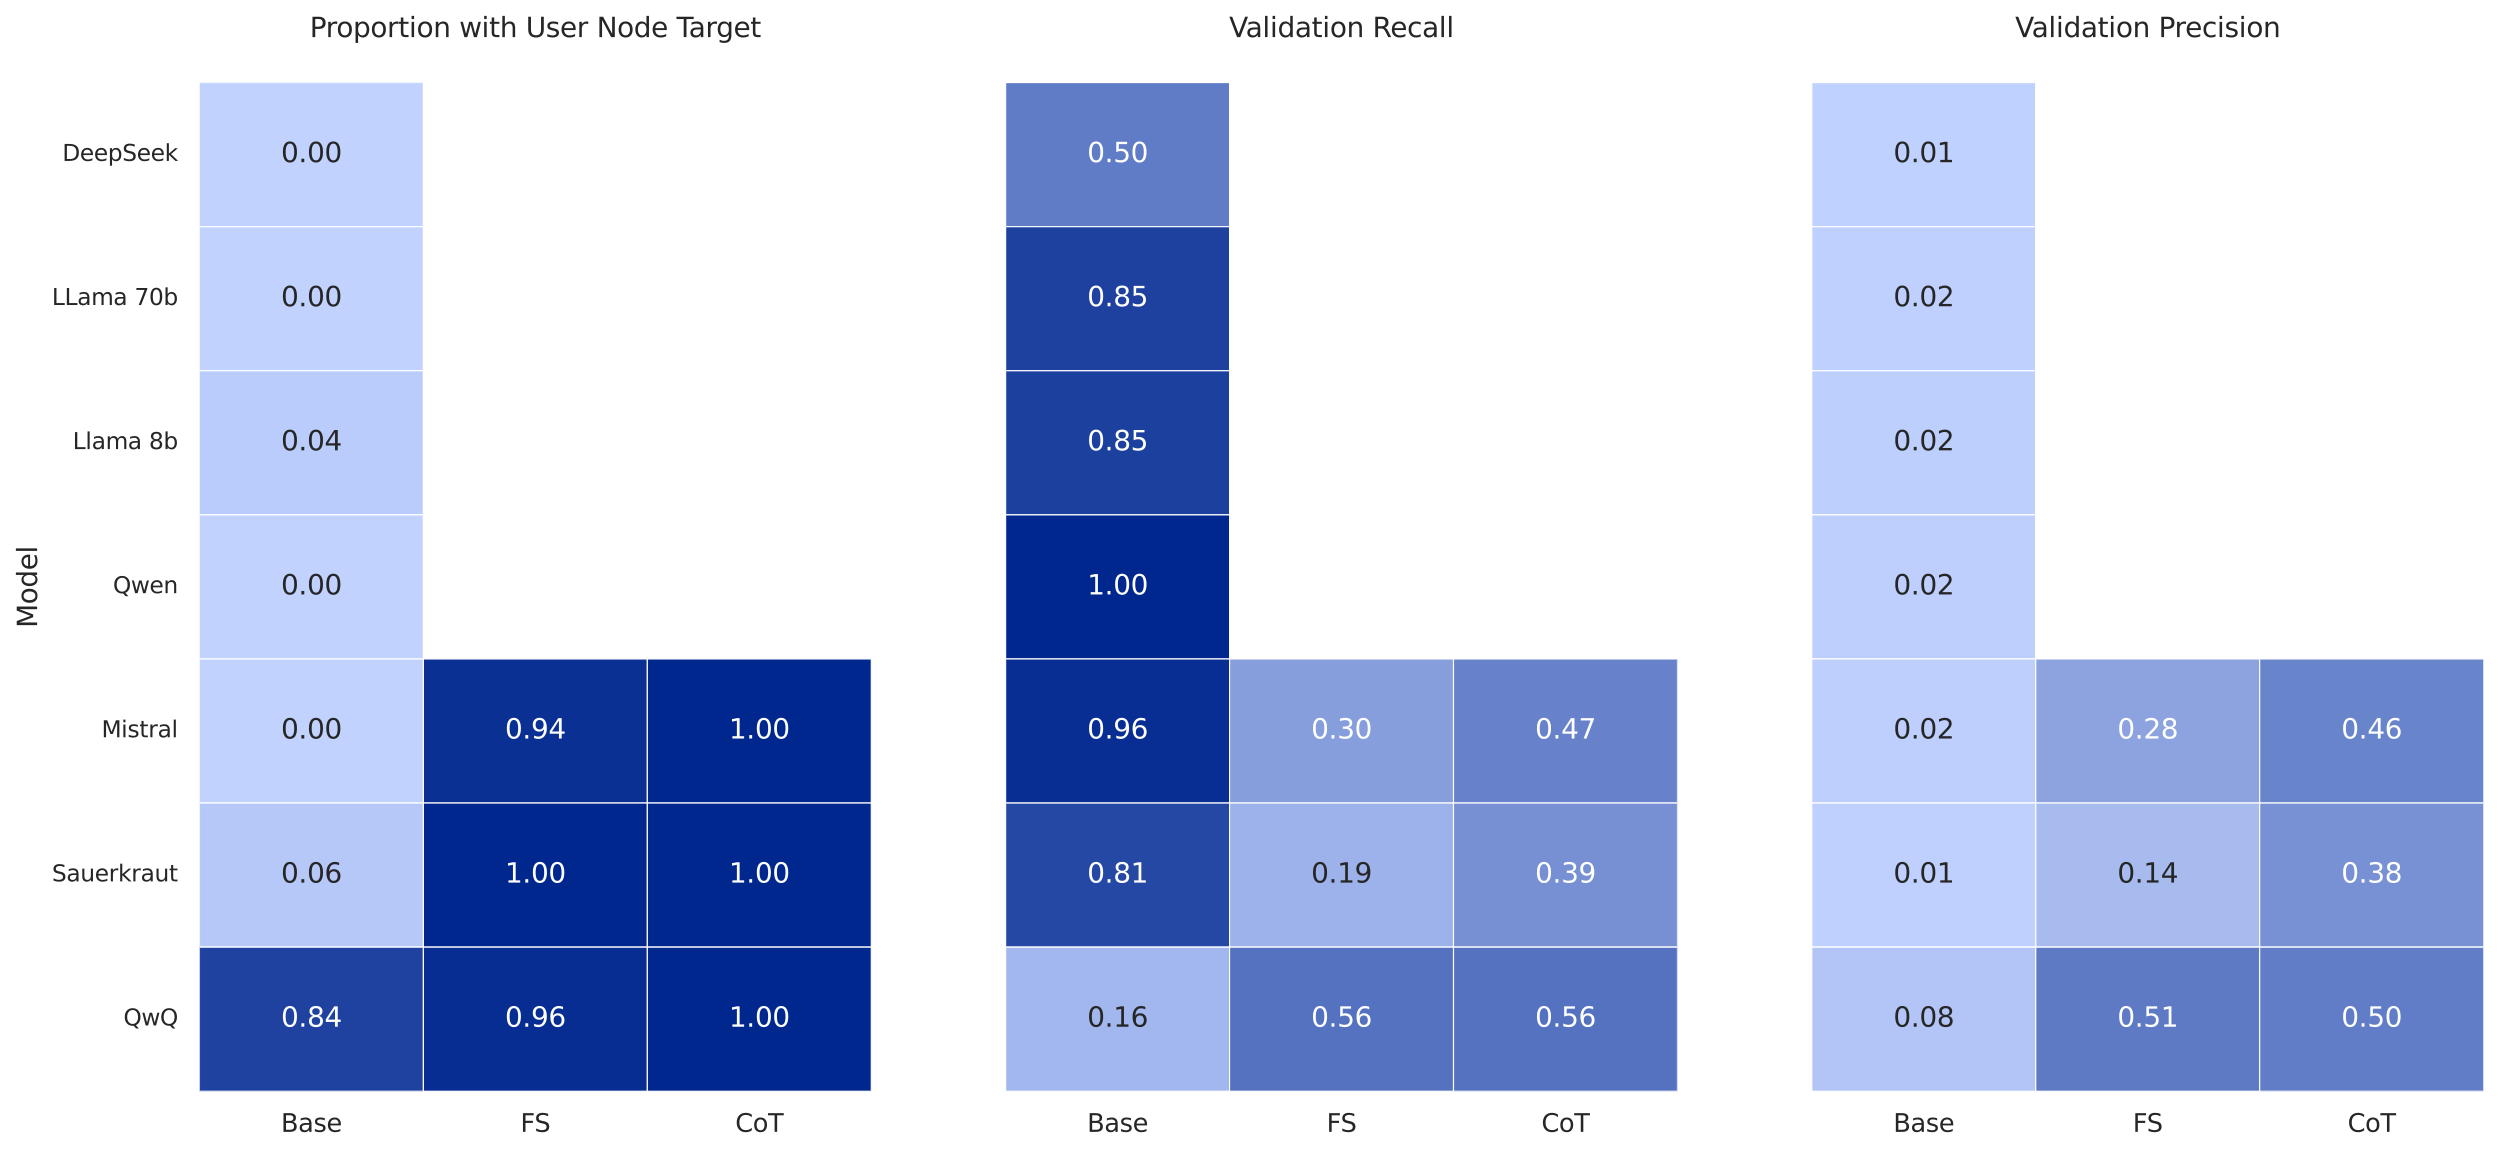 <?xml version="1.0" encoding="utf-8" standalone="no"?>
<!DOCTYPE svg PUBLIC "-//W3C//DTD SVG 1.1//EN"
  "http://www.w3.org/Graphics/SVG/1.1/DTD/svg11.dtd">
<svg xmlns:xlink="http://www.w3.org/1999/xlink" width="1099.306pt" height="507.184pt" viewBox="0 0 1099.306 507.184" xmlns="http://www.w3.org/2000/svg" version="1.1">
 <defs>
  <style type="text/css">*{stroke-linejoin: round; stroke-linecap: butt}</style>
 </defs>
 <g id="figure_1">
  <g id="patch_1">
   <path d="M 0 507.184 
L 1099.306 507.184 
L 1099.306 0 
L 0 0 
z
" style="fill: #ffffff"/>
  </g>
  <g id="axes_1">
   <g id="patch_2">
    <path d="M 87.706 479.838 
L 383.118 479.838 
L 383.118 36.318 
L 87.706 36.318 
z
" style="fill: #ffffff"/>
   </g>
   <g id="matplotlib.axis_1">
    <g id="xtick_1">
     <g id="text_1">
      <!-- Base -->
      <g style="fill: #262626" transform="translate(123.548 497.696) scale(0.11 -0.11)">
       <defs>
        <path id="DejaVuSans-42" d="M 1259 2228 
L 1259 519 
L 2272 519 
Q 2781 519 3026 730 
Q 3272 941 3272 1375 
Q 3272 1813 3026 2020 
Q 2781 2228 2272 2228 
L 1259 2228 
z
M 1259 4147 
L 1259 2741 
L 2194 2741 
Q 2656 2741 2882 2914 
Q 3109 3088 3109 3444 
Q 3109 3797 2882 3972 
Q 2656 4147 2194 4147 
L 1259 4147 
z
M 628 4666 
L 2241 4666 
Q 2963 4666 3353 4366 
Q 3744 4066 3744 3513 
Q 3744 3084 3544 2831 
Q 3344 2578 2956 2516 
Q 3422 2416 3680 2098 
Q 3938 1781 3938 1306 
Q 3938 681 3513 340 
Q 3088 0 2303 0 
L 628 0 
L 628 4666 
z
" transform="scale(0.016)"/>
        <path id="DejaVuSans-61" d="M 2194 1759 
Q 1497 1759 1228 1600 
Q 959 1441 959 1056 
Q 959 750 1161 570 
Q 1363 391 1709 391 
Q 2188 391 2477 730 
Q 2766 1069 2766 1631 
L 2766 1759 
L 2194 1759 
z
M 3341 1997 
L 3341 0 
L 2766 0 
L 2766 531 
Q 2569 213 2275 61 
Q 1981 -91 1556 -91 
Q 1019 -91 701 211 
Q 384 513 384 1019 
Q 384 1609 779 1909 
Q 1175 2209 1959 2209 
L 2766 2209 
L 2766 2266 
Q 2766 2663 2505 2880 
Q 2244 3097 1772 3097 
Q 1472 3097 1187 3025 
Q 903 2953 641 2809 
L 641 3341 
Q 956 3463 1253 3523 
Q 1550 3584 1831 3584 
Q 2591 3584 2966 3190 
Q 3341 2797 3341 1997 
z
" transform="scale(0.016)"/>
        <path id="DejaVuSans-73" d="M 2834 3397 
L 2834 2853 
Q 2591 2978 2328 3040 
Q 2066 3103 1784 3103 
Q 1356 3103 1142 2972 
Q 928 2841 928 2578 
Q 928 2378 1081 2264 
Q 1234 2150 1697 2047 
L 1894 2003 
Q 2506 1872 2764 1633 
Q 3022 1394 3022 966 
Q 3022 478 2636 193 
Q 2250 -91 1575 -91 
Q 1294 -91 989 -36 
Q 684 19 347 128 
L 347 722 
Q 666 556 975 473 
Q 1284 391 1588 391 
Q 1994 391 2212 530 
Q 2431 669 2431 922 
Q 2431 1156 2273 1281 
Q 2116 1406 1581 1522 
L 1381 1569 
Q 847 1681 609 1914 
Q 372 2147 372 2553 
Q 372 3047 722 3315 
Q 1072 3584 1716 3584 
Q 2034 3584 2315 3537 
Q 2597 3491 2834 3397 
z
" transform="scale(0.016)"/>
        <path id="DejaVuSans-65" d="M 3597 1894 
L 3597 1613 
L 953 1613 
Q 991 1019 1311 708 
Q 1631 397 2203 397 
Q 2534 397 2845 478 
Q 3156 559 3463 722 
L 3463 178 
Q 3153 47 2828 -22 
Q 2503 -91 2169 -91 
Q 1331 -91 842 396 
Q 353 884 353 1716 
Q 353 2575 817 3079 
Q 1281 3584 2069 3584 
Q 2775 3584 3186 3129 
Q 3597 2675 3597 1894 
z
M 3022 2063 
Q 3016 2534 2758 2815 
Q 2500 3097 2075 3097 
Q 1594 3097 1305 2825 
Q 1016 2553 972 2059 
L 3022 2063 
z
" transform="scale(0.016)"/>
       </defs>
       <use xlink:href="#DejaVuSans-42"/>
       <use xlink:href="#DejaVuSans-61" x="68.604"/>
       <use xlink:href="#DejaVuSans-73" x="129.883"/>
       <use xlink:href="#DejaVuSans-65" x="181.982"/>
      </g>
     </g>
    </g>
    <g id="xtick_2">
     <g id="text_2">
      <!-- FS -->
      <g style="fill: #262626" transform="translate(228.853 497.696) scale(0.11 -0.11)">
       <defs>
        <path id="DejaVuSans-46" d="M 628 4666 
L 3309 4666 
L 3309 4134 
L 1259 4134 
L 1259 2759 
L 3109 2759 
L 3109 2228 
L 1259 2228 
L 1259 0 
L 628 0 
L 628 4666 
z
" transform="scale(0.016)"/>
        <path id="DejaVuSans-53" d="M 3425 4513 
L 3425 3897 
Q 3066 4069 2747 4153 
Q 2428 4238 2131 4238 
Q 1616 4238 1336 4038 
Q 1056 3838 1056 3469 
Q 1056 3159 1242 3001 
Q 1428 2844 1947 2747 
L 2328 2669 
Q 3034 2534 3370 2195 
Q 3706 1856 3706 1288 
Q 3706 609 3251 259 
Q 2797 -91 1919 -91 
Q 1588 -91 1214 -16 
Q 841 59 441 206 
L 441 856 
Q 825 641 1194 531 
Q 1563 422 1919 422 
Q 2459 422 2753 634 
Q 3047 847 3047 1241 
Q 3047 1584 2836 1778 
Q 2625 1972 2144 2069 
L 1759 2144 
Q 1053 2284 737 2584 
Q 422 2884 422 3419 
Q 422 4038 858 4394 
Q 1294 4750 2059 4750 
Q 2388 4750 2728 4690 
Q 3069 4631 3425 4513 
z
" transform="scale(0.016)"/>
       </defs>
       <use xlink:href="#DejaVuSans-46"/>
       <use xlink:href="#DejaVuSans-53" x="55.77"/>
      </g>
     </g>
    </g>
    <g id="xtick_3">
     <g id="text_3">
      <!-- CoT -->
      <g style="fill: #262626" transform="translate(323.317 497.696) scale(0.11 -0.11)">
       <defs>
        <path id="DejaVuSans-43" d="M 4122 4306 
L 4122 3641 
Q 3803 3938 3442 4084 
Q 3081 4231 2675 4231 
Q 1875 4231 1450 3742 
Q 1025 3253 1025 2328 
Q 1025 1406 1450 917 
Q 1875 428 2675 428 
Q 3081 428 3442 575 
Q 3803 722 4122 1019 
L 4122 359 
Q 3791 134 3420 21 
Q 3050 -91 2638 -91 
Q 1578 -91 968 557 
Q 359 1206 359 2328 
Q 359 3453 968 4101 
Q 1578 4750 2638 4750 
Q 3056 4750 3426 4639 
Q 3797 4528 4122 4306 
z
" transform="scale(0.016)"/>
        <path id="DejaVuSans-6f" d="M 1959 3097 
Q 1497 3097 1228 2736 
Q 959 2375 959 1747 
Q 959 1119 1226 758 
Q 1494 397 1959 397 
Q 2419 397 2687 759 
Q 2956 1122 2956 1747 
Q 2956 2369 2687 2733 
Q 2419 3097 1959 3097 
z
M 1959 3584 
Q 2709 3584 3137 3096 
Q 3566 2609 3566 1747 
Q 3566 888 3137 398 
Q 2709 -91 1959 -91 
Q 1206 -91 779 398 
Q 353 888 353 1747 
Q 353 2609 779 3096 
Q 1206 3584 1959 3584 
z
" transform="scale(0.016)"/>
        <path id="DejaVuSans-54" d="M -19 4666 
L 3928 4666 
L 3928 4134 
L 2272 4134 
L 2272 0 
L 1638 0 
L 1638 4134 
L -19 4134 
L -19 4666 
z
" transform="scale(0.016)"/>
       </defs>
       <use xlink:href="#DejaVuSans-43"/>
       <use xlink:href="#DejaVuSans-6f" x="69.824"/>
       <use xlink:href="#DejaVuSans-54" x="131.006"/>
      </g>
     </g>
    </g>
   </g>
   <g id="matplotlib.axis_2">
    <g id="ytick_1">
     <g id="text_4">
      <!-- DeepSeek -->
      <g style="fill: #262626" transform="translate(27.406 70.757) scale(0.1 -0.1)">
       <defs>
        <path id="DejaVuSans-44" d="M 1259 4147 
L 1259 519 
L 2022 519 
Q 2988 519 3436 956 
Q 3884 1394 3884 2338 
Q 3884 3275 3436 3711 
Q 2988 4147 2022 4147 
L 1259 4147 
z
M 628 4666 
L 1925 4666 
Q 3281 4666 3915 4102 
Q 4550 3538 4550 2338 
Q 4550 1131 3912 565 
Q 3275 0 1925 0 
L 628 0 
L 628 4666 
z
" transform="scale(0.016)"/>
        <path id="DejaVuSans-70" d="M 1159 525 
L 1159 -1331 
L 581 -1331 
L 581 3500 
L 1159 3500 
L 1159 2969 
Q 1341 3281 1617 3432 
Q 1894 3584 2278 3584 
Q 2916 3584 3314 3078 
Q 3713 2572 3713 1747 
Q 3713 922 3314 415 
Q 2916 -91 2278 -91 
Q 1894 -91 1617 61 
Q 1341 213 1159 525 
z
M 3116 1747 
Q 3116 2381 2855 2742 
Q 2594 3103 2138 3103 
Q 1681 3103 1420 2742 
Q 1159 2381 1159 1747 
Q 1159 1113 1420 752 
Q 1681 391 2138 391 
Q 2594 391 2855 752 
Q 3116 1113 3116 1747 
z
" transform="scale(0.016)"/>
        <path id="DejaVuSans-6b" d="M 581 4863 
L 1159 4863 
L 1159 1991 
L 2875 3500 
L 3609 3500 
L 1753 1863 
L 3688 0 
L 2938 0 
L 1159 1709 
L 1159 0 
L 581 0 
L 581 4863 
z
" transform="scale(0.016)"/>
       </defs>
       <use xlink:href="#DejaVuSans-44"/>
       <use xlink:href="#DejaVuSans-65" x="77.002"/>
       <use xlink:href="#DejaVuSans-65" x="138.525"/>
       <use xlink:href="#DejaVuSans-70" x="200.049"/>
       <use xlink:href="#DejaVuSans-53" x="263.525"/>
       <use xlink:href="#DejaVuSans-65" x="327.002"/>
       <use xlink:href="#DejaVuSans-65" x="388.525"/>
       <use xlink:href="#DejaVuSans-6b" x="450.049"/>
      </g>
     </g>
    </g>
    <g id="ytick_2">
     <g id="text_5">
      <!-- LLama 70b -->
      <g style="fill: #262626" transform="translate(22.814 134.118) scale(0.1 -0.1)">
       <defs>
        <path id="DejaVuSans-4c" d="M 628 4666 
L 1259 4666 
L 1259 531 
L 3531 531 
L 3531 0 
L 628 0 
L 628 4666 
z
" transform="scale(0.016)"/>
        <path id="DejaVuSans-6d" d="M 3328 2828 
Q 3544 3216 3844 3400 
Q 4144 3584 4550 3584 
Q 5097 3584 5394 3201 
Q 5691 2819 5691 2113 
L 5691 0 
L 5113 0 
L 5113 2094 
Q 5113 2597 4934 2840 
Q 4756 3084 4391 3084 
Q 3944 3084 3684 2787 
Q 3425 2491 3425 1978 
L 3425 0 
L 2847 0 
L 2847 2094 
Q 2847 2600 2669 2842 
Q 2491 3084 2119 3084 
Q 1678 3084 1418 2786 
Q 1159 2488 1159 1978 
L 1159 0 
L 581 0 
L 581 3500 
L 1159 3500 
L 1159 2956 
Q 1356 3278 1631 3431 
Q 1906 3584 2284 3584 
Q 2666 3584 2933 3390 
Q 3200 3197 3328 2828 
z
" transform="scale(0.016)"/>
        <path id="DejaVuSans-20" transform="scale(0.016)"/>
        <path id="DejaVuSans-37" d="M 525 4666 
L 3525 4666 
L 3525 4397 
L 1831 0 
L 1172 0 
L 2766 4134 
L 525 4134 
L 525 4666 
z
" transform="scale(0.016)"/>
        <path id="DejaVuSans-30" d="M 2034 4250 
Q 1547 4250 1301 3770 
Q 1056 3291 1056 2328 
Q 1056 1369 1301 889 
Q 1547 409 2034 409 
Q 2525 409 2770 889 
Q 3016 1369 3016 2328 
Q 3016 3291 2770 3770 
Q 2525 4250 2034 4250 
z
M 2034 4750 
Q 2819 4750 3233 4129 
Q 3647 3509 3647 2328 
Q 3647 1150 3233 529 
Q 2819 -91 2034 -91 
Q 1250 -91 836 529 
Q 422 1150 422 2328 
Q 422 3509 836 4129 
Q 1250 4750 2034 4750 
z
" transform="scale(0.016)"/>
        <path id="DejaVuSans-62" d="M 3116 1747 
Q 3116 2381 2855 2742 
Q 2594 3103 2138 3103 
Q 1681 3103 1420 2742 
Q 1159 2381 1159 1747 
Q 1159 1113 1420 752 
Q 1681 391 2138 391 
Q 2594 391 2855 752 
Q 3116 1113 3116 1747 
z
M 1159 2969 
Q 1341 3281 1617 3432 
Q 1894 3584 2278 3584 
Q 2916 3584 3314 3078 
Q 3713 2572 3713 1747 
Q 3713 922 3314 415 
Q 2916 -91 2278 -91 
Q 1894 -91 1617 61 
Q 1341 213 1159 525 
L 1159 0 
L 581 0 
L 581 4863 
L 1159 4863 
L 1159 2969 
z
" transform="scale(0.016)"/>
       </defs>
       <use xlink:href="#DejaVuSans-4c"/>
       <use xlink:href="#DejaVuSans-4c" x="55.713"/>
       <use xlink:href="#DejaVuSans-61" x="111.426"/>
       <use xlink:href="#DejaVuSans-6d" x="172.705"/>
       <use xlink:href="#DejaVuSans-61" x="270.117"/>
       <use xlink:href="#DejaVuSans-20" x="331.396"/>
       <use xlink:href="#DejaVuSans-37" x="363.184"/>
       <use xlink:href="#DejaVuSans-30" x="426.807"/>
       <use xlink:href="#DejaVuSans-62" x="490.43"/>
      </g>
     </g>
    </g>
    <g id="ytick_3">
     <g id="text_6">
      <!-- Llama 8b -->
      <g style="fill: #262626" transform="translate(31.97 197.477) scale(0.1 -0.1)">
       <defs>
        <path id="DejaVuSans-6c" d="M 603 4863 
L 1178 4863 
L 1178 0 
L 603 0 
L 603 4863 
z
" transform="scale(0.016)"/>
        <path id="DejaVuSans-38" d="M 2034 2216 
Q 1584 2216 1326 1975 
Q 1069 1734 1069 1313 
Q 1069 891 1326 650 
Q 1584 409 2034 409 
Q 2484 409 2743 651 
Q 3003 894 3003 1313 
Q 3003 1734 2745 1975 
Q 2488 2216 2034 2216 
z
M 1403 2484 
Q 997 2584 770 2862 
Q 544 3141 544 3541 
Q 544 4100 942 4425 
Q 1341 4750 2034 4750 
Q 2731 4750 3128 4425 
Q 3525 4100 3525 3541 
Q 3525 3141 3298 2862 
Q 3072 2584 2669 2484 
Q 3125 2378 3379 2068 
Q 3634 1759 3634 1313 
Q 3634 634 3220 271 
Q 2806 -91 2034 -91 
Q 1263 -91 848 271 
Q 434 634 434 1313 
Q 434 1759 690 2068 
Q 947 2378 1403 2484 
z
M 1172 3481 
Q 1172 3119 1398 2916 
Q 1625 2713 2034 2713 
Q 2441 2713 2670 2916 
Q 2900 3119 2900 3481 
Q 2900 3844 2670 4047 
Q 2441 4250 2034 4250 
Q 1625 4250 1398 4047 
Q 1172 3844 1172 3481 
z
" transform="scale(0.016)"/>
       </defs>
       <use xlink:href="#DejaVuSans-4c"/>
       <use xlink:href="#DejaVuSans-6c" x="55.713"/>
       <use xlink:href="#DejaVuSans-61" x="83.496"/>
       <use xlink:href="#DejaVuSans-6d" x="144.775"/>
       <use xlink:href="#DejaVuSans-61" x="242.188"/>
       <use xlink:href="#DejaVuSans-20" x="303.467"/>
       <use xlink:href="#DejaVuSans-38" x="335.254"/>
       <use xlink:href="#DejaVuSans-62" x="398.877"/>
      </g>
     </g>
    </g>
    <g id="ytick_4">
     <g id="text_7">
      <!-- Qwen -->
      <g style="fill: #262626" transform="translate(49.665 260.837) scale(0.1 -0.1)">
       <defs>
        <path id="DejaVuSans-51" d="M 2522 4238 
Q 1834 4238 1429 3725 
Q 1025 3213 1025 2328 
Q 1025 1447 1429 934 
Q 1834 422 2522 422 
Q 3209 422 3611 934 
Q 4013 1447 4013 2328 
Q 4013 3213 3611 3725 
Q 3209 4238 2522 4238 
z
M 3406 84 
L 4238 -825 
L 3475 -825 
L 2784 -78 
Q 2681 -84 2626 -87 
Q 2572 -91 2522 -91 
Q 1538 -91 948 567 
Q 359 1225 359 2328 
Q 359 3434 948 4092 
Q 1538 4750 2522 4750 
Q 3503 4750 4090 4092 
Q 4678 3434 4678 2328 
Q 4678 1516 4351 937 
Q 4025 359 3406 84 
z
" transform="scale(0.016)"/>
        <path id="DejaVuSans-77" d="M 269 3500 
L 844 3500 
L 1563 769 
L 2278 3500 
L 2956 3500 
L 3675 769 
L 4391 3500 
L 4966 3500 
L 4050 0 
L 3372 0 
L 2619 2869 
L 1863 0 
L 1184 0 
L 269 3500 
z
" transform="scale(0.016)"/>
        <path id="DejaVuSans-6e" d="M 3513 2113 
L 3513 0 
L 2938 0 
L 2938 2094 
Q 2938 2591 2744 2837 
Q 2550 3084 2163 3084 
Q 1697 3084 1428 2787 
Q 1159 2491 1159 1978 
L 1159 0 
L 581 0 
L 581 3500 
L 1159 3500 
L 1159 2956 
Q 1366 3272 1645 3428 
Q 1925 3584 2291 3584 
Q 2894 3584 3203 3211 
Q 3513 2838 3513 2113 
z
" transform="scale(0.016)"/>
       </defs>
       <use xlink:href="#DejaVuSans-51"/>
       <use xlink:href="#DejaVuSans-77" x="78.711"/>
       <use xlink:href="#DejaVuSans-65" x="160.498"/>
       <use xlink:href="#DejaVuSans-6e" x="222.021"/>
      </g>
     </g>
    </g>
    <g id="ytick_5">
     <g id="text_8">
      <!-- Mistral -->
      <g style="fill: #262626" transform="translate(44.653 324.197) scale(0.1 -0.1)">
       <defs>
        <path id="DejaVuSans-4d" d="M 628 4666 
L 1569 4666 
L 2759 1491 
L 3956 4666 
L 4897 4666 
L 4897 0 
L 4281 0 
L 4281 4097 
L 3078 897 
L 2444 897 
L 1241 4097 
L 1241 0 
L 628 0 
L 628 4666 
z
" transform="scale(0.016)"/>
        <path id="DejaVuSans-69" d="M 603 3500 
L 1178 3500 
L 1178 0 
L 603 0 
L 603 3500 
z
M 603 4863 
L 1178 4863 
L 1178 4134 
L 603 4134 
L 603 4863 
z
" transform="scale(0.016)"/>
        <path id="DejaVuSans-74" d="M 1172 4494 
L 1172 3500 
L 2356 3500 
L 2356 3053 
L 1172 3053 
L 1172 1153 
Q 1172 725 1289 603 
Q 1406 481 1766 481 
L 2356 481 
L 2356 0 
L 1766 0 
Q 1100 0 847 248 
Q 594 497 594 1153 
L 594 3053 
L 172 3053 
L 172 3500 
L 594 3500 
L 594 4494 
L 1172 4494 
z
" transform="scale(0.016)"/>
        <path id="DejaVuSans-72" d="M 2631 2963 
Q 2534 3019 2420 3045 
Q 2306 3072 2169 3072 
Q 1681 3072 1420 2755 
Q 1159 2438 1159 1844 
L 1159 0 
L 581 0 
L 581 3500 
L 1159 3500 
L 1159 2956 
Q 1341 3275 1631 3429 
Q 1922 3584 2338 3584 
Q 2397 3584 2469 3576 
Q 2541 3569 2628 3553 
L 2631 2963 
z
" transform="scale(0.016)"/>
       </defs>
       <use xlink:href="#DejaVuSans-4d"/>
       <use xlink:href="#DejaVuSans-69" x="86.279"/>
       <use xlink:href="#DejaVuSans-73" x="114.062"/>
       <use xlink:href="#DejaVuSans-74" x="166.162"/>
       <use xlink:href="#DejaVuSans-72" x="205.371"/>
       <use xlink:href="#DejaVuSans-61" x="246.484"/>
       <use xlink:href="#DejaVuSans-6c" x="307.764"/>
      </g>
     </g>
    </g>
    <g id="ytick_6">
     <g id="text_9">
      <!-- Sauerkraut -->
      <g style="fill: #262626" transform="translate(22.84 387.558) scale(0.1 -0.1)">
       <defs>
        <path id="DejaVuSans-75" d="M 544 1381 
L 544 3500 
L 1119 3500 
L 1119 1403 
Q 1119 906 1312 657 
Q 1506 409 1894 409 
Q 2359 409 2629 706 
Q 2900 1003 2900 1516 
L 2900 3500 
L 3475 3500 
L 3475 0 
L 2900 0 
L 2900 538 
Q 2691 219 2414 64 
Q 2138 -91 1772 -91 
Q 1169 -91 856 284 
Q 544 659 544 1381 
z
M 1991 3584 
L 1991 3584 
z
" transform="scale(0.016)"/>
       </defs>
       <use xlink:href="#DejaVuSans-53"/>
       <use xlink:href="#DejaVuSans-61" x="63.477"/>
       <use xlink:href="#DejaVuSans-75" x="124.756"/>
       <use xlink:href="#DejaVuSans-65" x="188.135"/>
       <use xlink:href="#DejaVuSans-72" x="249.658"/>
       <use xlink:href="#DejaVuSans-6b" x="290.771"/>
       <use xlink:href="#DejaVuSans-72" x="348.682"/>
       <use xlink:href="#DejaVuSans-61" x="389.795"/>
       <use xlink:href="#DejaVuSans-75" x="451.074"/>
       <use xlink:href="#DejaVuSans-74" x="514.453"/>
      </g>
     </g>
    </g>
    <g id="ytick_7">
     <g id="text_10">
      <!-- QwQ -->
      <g style="fill: #262626" transform="translate(54.284 450.918) scale(0.1 -0.1)">
       <use xlink:href="#DejaVuSans-51"/>
       <use xlink:href="#DejaVuSans-77" x="78.711"/>
       <use xlink:href="#DejaVuSans-51" x="160.498"/>
      </g>
     </g>
    </g>
    <g id="text_11">
     <!-- Model -->
     <g style="fill: #262626" transform="translate(16.318 276.094) rotate(-90) scale(0.12 -0.12)">
      <defs>
       <path id="DejaVuSans-64" d="M 2906 2969 
L 2906 4863 
L 3481 4863 
L 3481 0 
L 2906 0 
L 2906 525 
Q 2725 213 2448 61 
Q 2172 -91 1784 -91 
Q 1150 -91 751 415 
Q 353 922 353 1747 
Q 353 2572 751 3078 
Q 1150 3584 1784 3584 
Q 2172 3584 2448 3432 
Q 2725 3281 2906 2969 
z
M 947 1747 
Q 947 1113 1208 752 
Q 1469 391 1925 391 
Q 2381 391 2643 752 
Q 2906 1113 2906 1747 
Q 2906 2381 2643 2742 
Q 2381 3103 1925 3103 
Q 1469 3103 1208 2742 
Q 947 2381 947 1747 
z
" transform="scale(0.016)"/>
      </defs>
      <use xlink:href="#DejaVuSans-4d"/>
      <use xlink:href="#DejaVuSans-6f" x="86.279"/>
      <use xlink:href="#DejaVuSans-64" x="147.461"/>
      <use xlink:href="#DejaVuSans-65" x="210.938"/>
      <use xlink:href="#DejaVuSans-6c" x="272.461"/>
     </g>
    </g>
   </g>
   <g id="QuadMesh_1">
    <path d="M 87.706 36.318 
L 186.177 36.318 
L 186.177 99.678 
L 87.706 99.678 
L 87.706 36.318 
" clip-path="url(#pac1e6788b6)" style="fill: #c1d2ff; stroke: #ffffff; stroke-width: 0.5"/>
    <path d="M 186.177 36.318 
L 284.647 36.318 
L 284.647 99.678 
L 186.177 99.678 
L 186.177 36.318 
" clip-path="url(#pac1e6788b6)" style="fill: none; stroke: #ffffff; stroke-width: 0.5"/>
    <path d="M 284.647 36.318 
L 383.118 36.318 
L 383.118 99.678 
L 284.647 99.678 
L 284.647 36.318 
" clip-path="url(#pac1e6788b6)" style="fill: none; stroke: #ffffff; stroke-width: 0.5"/>
    <path d="M 87.706 99.678 
L 186.177 99.678 
L 186.177 163.038 
L 87.706 163.038 
L 87.706 99.678 
" clip-path="url(#pac1e6788b6)" style="fill: #c1d2ff; stroke: #ffffff; stroke-width: 0.5"/>
    <path d="M 186.177 99.678 
L 284.647 99.678 
L 284.647 163.038 
L 186.177 163.038 
L 186.177 99.678 
" clip-path="url(#pac1e6788b6)" style="fill: none; stroke: #ffffff; stroke-width: 0.5"/>
    <path d="M 284.647 99.678 
L 383.118 99.678 
L 383.118 163.038 
L 284.647 163.038 
L 284.647 99.678 
" clip-path="url(#pac1e6788b6)" style="fill: none; stroke: #ffffff; stroke-width: 0.5"/>
    <path d="M 87.706 163.038 
L 186.177 163.038 
L 186.177 226.398 
L 87.706 226.398 
L 87.706 163.038 
" clip-path="url(#pac1e6788b6)" style="fill: #baccfb; stroke: #ffffff; stroke-width: 0.5"/>
    <path d="M 186.177 163.038 
L 284.647 163.038 
L 284.647 226.398 
L 186.177 226.398 
L 186.177 163.038 
" clip-path="url(#pac1e6788b6)" style="fill: none; stroke: #ffffff; stroke-width: 0.5"/>
    <path d="M 284.647 163.038 
L 383.118 163.038 
L 383.118 226.398 
L 284.647 226.398 
L 284.647 163.038 
" clip-path="url(#pac1e6788b6)" style="fill: none; stroke: #ffffff; stroke-width: 0.5"/>
    <path d="M 87.706 226.398 
L 186.177 226.398 
L 186.177 289.758 
L 87.706 289.758 
L 87.706 226.398 
" clip-path="url(#pac1e6788b6)" style="fill: #c1d2ff; stroke: #ffffff; stroke-width: 0.5"/>
    <path d="M 186.177 226.398 
L 284.647 226.398 
L 284.647 289.758 
L 186.177 289.758 
L 186.177 226.398 
" clip-path="url(#pac1e6788b6)" style="fill: none; stroke: #ffffff; stroke-width: 0.5"/>
    <path d="M 284.647 226.398 
L 383.118 226.398 
L 383.118 289.758 
L 284.647 289.758 
L 284.647 226.398 
" clip-path="url(#pac1e6788b6)" style="fill: none; stroke: #ffffff; stroke-width: 0.5"/>
    <path d="M 87.706 289.758 
L 186.177 289.758 
L 186.177 353.118 
L 87.706 353.118 
L 87.706 289.758 
" clip-path="url(#pac1e6788b6)" style="fill: #c1d2ff; stroke: #ffffff; stroke-width: 0.5"/>
    <path d="M 186.177 289.758 
L 284.647 289.758 
L 284.647 353.118 
L 186.177 353.118 
L 186.177 289.758 
" clip-path="url(#pac1e6788b6)" style="fill: #0b3094; stroke: #ffffff; stroke-width: 0.5"/>
    <path d="M 284.647 289.758 
L 383.118 289.758 
L 383.118 353.118 
L 284.647 353.118 
L 284.647 289.758 
" clip-path="url(#pac1e6788b6)" style="fill: #00278e; stroke: #ffffff; stroke-width: 0.5"/>
    <path d="M 87.706 353.118 
L 186.177 353.118 
L 186.177 416.478 
L 87.706 416.478 
L 87.706 353.118 
" clip-path="url(#pac1e6788b6)" style="fill: #b6c8f8; stroke: #ffffff; stroke-width: 0.5"/>
    <path d="M 186.177 353.118 
L 284.647 353.118 
L 284.647 416.478 
L 186.177 416.478 
L 186.177 353.118 
" clip-path="url(#pac1e6788b6)" style="fill: #00278e; stroke: #ffffff; stroke-width: 0.5"/>
    <path d="M 284.647 353.118 
L 383.118 353.118 
L 383.118 416.478 
L 284.647 416.478 
L 284.647 353.118 
" clip-path="url(#pac1e6788b6)" style="fill: #00278e; stroke: #ffffff; stroke-width: 0.5"/>
    <path d="M 87.706 416.478 
L 186.177 416.478 
L 186.177 479.838 
L 87.706 479.838 
L 87.706 416.478 
" clip-path="url(#pac1e6788b6)" style="fill: #1f42a0; stroke: #ffffff; stroke-width: 0.5"/>
    <path d="M 186.177 416.478 
L 284.647 416.478 
L 284.647 479.838 
L 186.177 479.838 
L 186.177 416.478 
" clip-path="url(#pac1e6788b6)" style="fill: #072d92; stroke: #ffffff; stroke-width: 0.5"/>
    <path d="M 284.647 416.478 
L 383.118 416.478 
L 383.118 479.838 
L 284.647 479.838 
L 284.647 416.478 
" clip-path="url(#pac1e6788b6)" style="fill: #00278e; stroke: #ffffff; stroke-width: 0.5"/>
   </g>
   <g id="text_12">
    <!-- 0.00 -->
    <g style="fill: #262626" transform="translate(123.582 71.309) scale(0.12 -0.12)">
     <defs>
      <path id="DejaVuSans-2e" d="M 684 794 
L 1344 794 
L 1344 0 
L 684 0 
L 684 794 
z
" transform="scale(0.016)"/>
     </defs>
     <use xlink:href="#DejaVuSans-30"/>
     <use xlink:href="#DejaVuSans-2e" x="63.623"/>
     <use xlink:href="#DejaVuSans-30" x="95.41"/>
     <use xlink:href="#DejaVuSans-30" x="159.033"/>
    </g>
   </g>
   <g id="text_13">
    <!-- 0.00 -->
    <g style="fill: #262626" transform="translate(123.582 134.669) scale(0.12 -0.12)">
     <use xlink:href="#DejaVuSans-30"/>
     <use xlink:href="#DejaVuSans-2e" x="63.623"/>
     <use xlink:href="#DejaVuSans-30" x="95.41"/>
     <use xlink:href="#DejaVuSans-30" x="159.033"/>
    </g>
   </g>
   <g id="text_14">
    <!-- 0.04 -->
    <g style="fill: #262626" transform="translate(123.582 198.029) scale(0.12 -0.12)">
     <defs>
      <path id="DejaVuSans-34" d="M 2419 4116 
L 825 1625 
L 2419 1625 
L 2419 4116 
z
M 2253 4666 
L 3047 4666 
L 3047 1625 
L 3713 1625 
L 3713 1100 
L 3047 1100 
L 3047 0 
L 2419 0 
L 2419 1100 
L 313 1100 
L 313 1709 
L 2253 4666 
z
" transform="scale(0.016)"/>
     </defs>
     <use xlink:href="#DejaVuSans-30"/>
     <use xlink:href="#DejaVuSans-2e" x="63.623"/>
     <use xlink:href="#DejaVuSans-30" x="95.41"/>
     <use xlink:href="#DejaVuSans-34" x="159.033"/>
    </g>
   </g>
   <g id="text_15">
    <!-- 0.00 -->
    <g style="fill: #262626" transform="translate(123.582 261.389) scale(0.12 -0.12)">
     <use xlink:href="#DejaVuSans-30"/>
     <use xlink:href="#DejaVuSans-2e" x="63.623"/>
     <use xlink:href="#DejaVuSans-30" x="95.41"/>
     <use xlink:href="#DejaVuSans-30" x="159.033"/>
    </g>
   </g>
   <g id="text_16">
    <!-- 0.00 -->
    <g style="fill: #262626" transform="translate(123.582 324.749) scale(0.12 -0.12)">
     <use xlink:href="#DejaVuSans-30"/>
     <use xlink:href="#DejaVuSans-2e" x="63.623"/>
     <use xlink:href="#DejaVuSans-30" x="95.41"/>
     <use xlink:href="#DejaVuSans-30" x="159.033"/>
    </g>
   </g>
   <g id="text_17">
    <!-- 0.94 -->
    <g style="fill: #ffffff" transform="translate(222.052 324.749) scale(0.12 -0.12)">
     <defs>
      <path id="DejaVuSans-39" d="M 703 97 
L 703 672 
Q 941 559 1184 500 
Q 1428 441 1663 441 
Q 2288 441 2617 861 
Q 2947 1281 2994 2138 
Q 2813 1869 2534 1725 
Q 2256 1581 1919 1581 
Q 1219 1581 811 2004 
Q 403 2428 403 3163 
Q 403 3881 828 4315 
Q 1253 4750 1959 4750 
Q 2769 4750 3195 4129 
Q 3622 3509 3622 2328 
Q 3622 1225 3098 567 
Q 2575 -91 1691 -91 
Q 1453 -91 1209 -44 
Q 966 3 703 97 
z
M 1959 2075 
Q 2384 2075 2632 2365 
Q 2881 2656 2881 3163 
Q 2881 3666 2632 3958 
Q 2384 4250 1959 4250 
Q 1534 4250 1286 3958 
Q 1038 3666 1038 3163 
Q 1038 2656 1286 2365 
Q 1534 2075 1959 2075 
z
" transform="scale(0.016)"/>
     </defs>
     <use xlink:href="#DejaVuSans-30"/>
     <use xlink:href="#DejaVuSans-2e" x="63.623"/>
     <use xlink:href="#DejaVuSans-39" x="95.41"/>
     <use xlink:href="#DejaVuSans-34" x="159.033"/>
    </g>
   </g>
   <g id="text_18">
    <!-- 1.00 -->
    <g style="fill: #ffffff" transform="translate(320.523 324.749) scale(0.12 -0.12)">
     <defs>
      <path id="DejaVuSans-31" d="M 794 531 
L 1825 531 
L 1825 4091 
L 703 3866 
L 703 4441 
L 1819 4666 
L 2450 4666 
L 2450 531 
L 3481 531 
L 3481 0 
L 794 0 
L 794 531 
z
" transform="scale(0.016)"/>
     </defs>
     <use xlink:href="#DejaVuSans-31"/>
     <use xlink:href="#DejaVuSans-2e" x="63.623"/>
     <use xlink:href="#DejaVuSans-30" x="95.41"/>
     <use xlink:href="#DejaVuSans-30" x="159.033"/>
    </g>
   </g>
   <g id="text_19">
    <!-- 0.06 -->
    <g style="fill: #262626" transform="translate(123.582 388.109) scale(0.12 -0.12)">
     <defs>
      <path id="DejaVuSans-36" d="M 2113 2584 
Q 1688 2584 1439 2293 
Q 1191 2003 1191 1497 
Q 1191 994 1439 701 
Q 1688 409 2113 409 
Q 2538 409 2786 701 
Q 3034 994 3034 1497 
Q 3034 2003 2786 2293 
Q 2538 2584 2113 2584 
z
M 3366 4563 
L 3366 3988 
Q 3128 4100 2886 4159 
Q 2644 4219 2406 4219 
Q 1781 4219 1451 3797 
Q 1122 3375 1075 2522 
Q 1259 2794 1537 2939 
Q 1816 3084 2150 3084 
Q 2853 3084 3261 2657 
Q 3669 2231 3669 1497 
Q 3669 778 3244 343 
Q 2819 -91 2113 -91 
Q 1303 -91 875 529 
Q 447 1150 447 2328 
Q 447 3434 972 4092 
Q 1497 4750 2381 4750 
Q 2619 4750 2861 4703 
Q 3103 4656 3366 4563 
z
" transform="scale(0.016)"/>
     </defs>
     <use xlink:href="#DejaVuSans-30"/>
     <use xlink:href="#DejaVuSans-2e" x="63.623"/>
     <use xlink:href="#DejaVuSans-30" x="95.41"/>
     <use xlink:href="#DejaVuSans-36" x="159.033"/>
    </g>
   </g>
   <g id="text_20">
    <!-- 1.00 -->
    <g style="fill: #ffffff" transform="translate(222.052 388.109) scale(0.12 -0.12)">
     <use xlink:href="#DejaVuSans-31"/>
     <use xlink:href="#DejaVuSans-2e" x="63.623"/>
     <use xlink:href="#DejaVuSans-30" x="95.41"/>
     <use xlink:href="#DejaVuSans-30" x="159.033"/>
    </g>
   </g>
   <g id="text_21">
    <!-- 1.00 -->
    <g style="fill: #ffffff" transform="translate(320.523 388.109) scale(0.12 -0.12)">
     <use xlink:href="#DejaVuSans-31"/>
     <use xlink:href="#DejaVuSans-2e" x="63.623"/>
     <use xlink:href="#DejaVuSans-30" x="95.41"/>
     <use xlink:href="#DejaVuSans-30" x="159.033"/>
    </g>
   </g>
   <g id="text_22">
    <!-- 0.84 -->
    <g style="fill: #ffffff" transform="translate(123.582 451.469) scale(0.12 -0.12)">
     <use xlink:href="#DejaVuSans-30"/>
     <use xlink:href="#DejaVuSans-2e" x="63.623"/>
     <use xlink:href="#DejaVuSans-38" x="95.41"/>
     <use xlink:href="#DejaVuSans-34" x="159.033"/>
    </g>
   </g>
   <g id="text_23">
    <!-- 0.96 -->
    <g style="fill: #ffffff" transform="translate(222.052 451.469) scale(0.12 -0.12)">
     <use xlink:href="#DejaVuSans-30"/>
     <use xlink:href="#DejaVuSans-2e" x="63.623"/>
     <use xlink:href="#DejaVuSans-39" x="95.41"/>
     <use xlink:href="#DejaVuSans-36" x="159.033"/>
    </g>
   </g>
   <g id="text_24">
    <!-- 1.00 -->
    <g style="fill: #ffffff" transform="translate(320.523 451.469) scale(0.12 -0.12)">
     <use xlink:href="#DejaVuSans-31"/>
     <use xlink:href="#DejaVuSans-2e" x="63.623"/>
     <use xlink:href="#DejaVuSans-30" x="95.41"/>
     <use xlink:href="#DejaVuSans-30" x="159.033"/>
    </g>
   </g>
   <g id="text_25">
    <!-- Proportion with User Node Target -->
    <g style="fill: #262626" transform="translate(136.198 16.318) scale(0.12 -0.12)">
     <defs>
      <path id="DejaVuSans-50" d="M 1259 4147 
L 1259 2394 
L 2053 2394 
Q 2494 2394 2734 2622 
Q 2975 2850 2975 3272 
Q 2975 3691 2734 3919 
Q 2494 4147 2053 4147 
L 1259 4147 
z
M 628 4666 
L 2053 4666 
Q 2838 4666 3239 4311 
Q 3641 3956 3641 3272 
Q 3641 2581 3239 2228 
Q 2838 1875 2053 1875 
L 1259 1875 
L 1259 0 
L 628 0 
L 628 4666 
z
" transform="scale(0.016)"/>
      <path id="DejaVuSans-68" d="M 3513 2113 
L 3513 0 
L 2938 0 
L 2938 2094 
Q 2938 2591 2744 2837 
Q 2550 3084 2163 3084 
Q 1697 3084 1428 2787 
Q 1159 2491 1159 1978 
L 1159 0 
L 581 0 
L 581 4863 
L 1159 4863 
L 1159 2956 
Q 1366 3272 1645 3428 
Q 1925 3584 2291 3584 
Q 2894 3584 3203 3211 
Q 3513 2838 3513 2113 
z
" transform="scale(0.016)"/>
      <path id="DejaVuSans-55" d="M 556 4666 
L 1191 4666 
L 1191 1831 
Q 1191 1081 1462 751 
Q 1734 422 2344 422 
Q 2950 422 3222 751 
Q 3494 1081 3494 1831 
L 3494 4666 
L 4128 4666 
L 4128 1753 
Q 4128 841 3676 375 
Q 3225 -91 2344 -91 
Q 1459 -91 1007 375 
Q 556 841 556 1753 
L 556 4666 
z
" transform="scale(0.016)"/>
      <path id="DejaVuSans-4e" d="M 628 4666 
L 1478 4666 
L 3547 763 
L 3547 4666 
L 4159 4666 
L 4159 0 
L 3309 0 
L 1241 3903 
L 1241 0 
L 628 0 
L 628 4666 
z
" transform="scale(0.016)"/>
      <path id="DejaVuSans-67" d="M 2906 1791 
Q 2906 2416 2648 2759 
Q 2391 3103 1925 3103 
Q 1463 3103 1205 2759 
Q 947 2416 947 1791 
Q 947 1169 1205 825 
Q 1463 481 1925 481 
Q 2391 481 2648 825 
Q 2906 1169 2906 1791 
z
M 3481 434 
Q 3481 -459 3084 -895 
Q 2688 -1331 1869 -1331 
Q 1566 -1331 1297 -1286 
Q 1028 -1241 775 -1147 
L 775 -588 
Q 1028 -725 1275 -790 
Q 1522 -856 1778 -856 
Q 2344 -856 2625 -561 
Q 2906 -266 2906 331 
L 2906 616 
Q 2728 306 2450 153 
Q 2172 0 1784 0 
Q 1141 0 747 490 
Q 353 981 353 1791 
Q 353 2603 747 3093 
Q 1141 3584 1784 3584 
Q 2172 3584 2450 3431 
Q 2728 3278 2906 2969 
L 2906 3500 
L 3481 3500 
L 3481 434 
z
" transform="scale(0.016)"/>
     </defs>
     <use xlink:href="#DejaVuSans-50"/>
     <use xlink:href="#DejaVuSans-72" x="58.553"/>
     <use xlink:href="#DejaVuSans-6f" x="97.416"/>
     <use xlink:href="#DejaVuSans-70" x="158.598"/>
     <use xlink:href="#DejaVuSans-6f" x="222.074"/>
     <use xlink:href="#DejaVuSans-72" x="283.256"/>
     <use xlink:href="#DejaVuSans-74" x="324.369"/>
     <use xlink:href="#DejaVuSans-69" x="363.578"/>
     <use xlink:href="#DejaVuSans-6f" x="391.361"/>
     <use xlink:href="#DejaVuSans-6e" x="452.543"/>
     <use xlink:href="#DejaVuSans-20" x="515.922"/>
     <use xlink:href="#DejaVuSans-77" x="547.709"/>
     <use xlink:href="#DejaVuSans-69" x="629.496"/>
     <use xlink:href="#DejaVuSans-74" x="657.279"/>
     <use xlink:href="#DejaVuSans-68" x="696.488"/>
     <use xlink:href="#DejaVuSans-20" x="759.867"/>
     <use xlink:href="#DejaVuSans-55" x="791.654"/>
     <use xlink:href="#DejaVuSans-73" x="864.848"/>
     <use xlink:href="#DejaVuSans-65" x="916.947"/>
     <use xlink:href="#DejaVuSans-72" x="978.471"/>
     <use xlink:href="#DejaVuSans-20" x="1019.584"/>
     <use xlink:href="#DejaVuSans-4e" x="1051.371"/>
     <use xlink:href="#DejaVuSans-6f" x="1126.176"/>
     <use xlink:href="#DejaVuSans-64" x="1187.357"/>
     <use xlink:href="#DejaVuSans-65" x="1250.834"/>
     <use xlink:href="#DejaVuSans-20" x="1312.357"/>
     <use xlink:href="#DejaVuSans-54" x="1344.145"/>
     <use xlink:href="#DejaVuSans-61" x="1388.729"/>
     <use xlink:href="#DejaVuSans-72" x="1450.008"/>
     <use xlink:href="#DejaVuSans-67" x="1489.371"/>
     <use xlink:href="#DejaVuSans-65" x="1552.848"/>
     <use xlink:href="#DejaVuSans-74" x="1614.371"/>
    </g>
   </g>
  </g>
  <g id="axes_2">
   <g id="patch_3">
    <path d="M 442.2 479.838 
L 737.612 479.838 
L 737.612 36.318 
L 442.2 36.318 
z
" style="fill: #ffffff"/>
   </g>
   <g id="matplotlib.axis_3">
    <g id="xtick_4">
     <g id="text_26">
      <!-- Base -->
      <g style="fill: #262626" transform="translate(478.042 497.696) scale(0.11 -0.11)">
       <use xlink:href="#DejaVuSans-42"/>
       <use xlink:href="#DejaVuSans-61" x="68.604"/>
       <use xlink:href="#DejaVuSans-73" x="129.883"/>
       <use xlink:href="#DejaVuSans-65" x="181.982"/>
      </g>
     </g>
    </g>
    <g id="xtick_5">
     <g id="text_27">
      <!-- FS -->
      <g style="fill: #262626" transform="translate(583.347 497.696) scale(0.11 -0.11)">
       <use xlink:href="#DejaVuSans-46"/>
       <use xlink:href="#DejaVuSans-53" x="55.77"/>
      </g>
     </g>
    </g>
    <g id="xtick_6">
     <g id="text_28">
      <!-- CoT -->
      <g style="fill: #262626" transform="translate(677.811 497.696) scale(0.11 -0.11)">
       <use xlink:href="#DejaVuSans-43"/>
       <use xlink:href="#DejaVuSans-6f" x="69.824"/>
       <use xlink:href="#DejaVuSans-54" x="131.006"/>
      </g>
     </g>
    </g>
   </g>
   <g id="matplotlib.axis_4">
    <g id="ytick_8"/>
    <g id="ytick_9"/>
    <g id="ytick_10"/>
    <g id="ytick_11"/>
    <g id="ytick_12"/>
    <g id="ytick_13"/>
    <g id="ytick_14"/>
   </g>
   <g id="QuadMesh_2">
    <path d="M 442.2 36.318 
L 540.671 36.318 
L 540.671 99.678 
L 442.2 99.678 
L 442.2 36.318 
" clip-path="url(#p7137348cc9)" style="fill: #607cc6; stroke: #ffffff; stroke-width: 0.5"/>
    <path d="M 540.671 36.318 
L 639.141 36.318 
L 639.141 99.678 
L 540.671 99.678 
L 540.671 36.318 
" clip-path="url(#p7137348cc9)" style="fill: none; stroke: #ffffff; stroke-width: 0.5"/>
    <path d="M 639.141 36.318 
L 737.612 36.318 
L 737.612 99.678 
L 639.141 99.678 
L 639.141 36.318 
" clip-path="url(#p7137348cc9)" style="fill: none; stroke: #ffffff; stroke-width: 0.5"/>
    <path d="M 442.2 99.678 
L 540.671 99.678 
L 540.671 163.038 
L 442.2 163.038 
L 442.2 99.678 
" clip-path="url(#p7137348cc9)" style="fill: #1e419f; stroke: #ffffff; stroke-width: 0.5"/>
    <path d="M 540.671 99.678 
L 639.141 99.678 
L 639.141 163.038 
L 540.671 163.038 
L 540.671 99.678 
" clip-path="url(#p7137348cc9)" style="fill: none; stroke: #ffffff; stroke-width: 0.5"/>
    <path d="M 639.141 99.678 
L 737.612 99.678 
L 737.612 163.038 
L 639.141 163.038 
L 639.141 99.678 
" clip-path="url(#p7137348cc9)" style="fill: none; stroke: #ffffff; stroke-width: 0.5"/>
    <path d="M 442.2 163.038 
L 540.671 163.038 
L 540.671 226.398 
L 442.2 226.398 
L 442.2 163.038 
" clip-path="url(#p7137348cc9)" style="fill: #1c409e; stroke: #ffffff; stroke-width: 0.5"/>
    <path d="M 540.671 163.038 
L 639.141 163.038 
L 639.141 226.398 
L 540.671 226.398 
L 540.671 163.038 
" clip-path="url(#p7137348cc9)" style="fill: none; stroke: #ffffff; stroke-width: 0.5"/>
    <path d="M 639.141 163.038 
L 737.612 163.038 
L 737.612 226.398 
L 639.141 226.398 
L 639.141 163.038 
" clip-path="url(#p7137348cc9)" style="fill: none; stroke: #ffffff; stroke-width: 0.5"/>
    <path d="M 442.2 226.398 
L 540.671 226.398 
L 540.671 289.758 
L 442.2 289.758 
L 442.2 226.398 
" clip-path="url(#p7137348cc9)" style="fill: #00278e; stroke: #ffffff; stroke-width: 0.5"/>
    <path d="M 540.671 226.398 
L 639.141 226.398 
L 639.141 289.758 
L 540.671 289.758 
L 540.671 226.398 
" clip-path="url(#p7137348cc9)" style="fill: none; stroke: #ffffff; stroke-width: 0.5"/>
    <path d="M 639.141 226.398 
L 737.612 226.398 
L 737.612 289.758 
L 639.141 289.758 
L 639.141 226.398 
" clip-path="url(#p7137348cc9)" style="fill: none; stroke: #ffffff; stroke-width: 0.5"/>
    <path d="M 442.2 289.758 
L 540.671 289.758 
L 540.671 353.118 
L 442.2 353.118 
L 442.2 289.758 
" clip-path="url(#p7137348cc9)" style="fill: #082e93; stroke: #ffffff; stroke-width: 0.5"/>
    <path d="M 540.671 289.758 
L 639.141 289.758 
L 639.141 353.118 
L 540.671 353.118 
L 540.671 289.758 
" clip-path="url(#p7137348cc9)" style="fill: #879edd; stroke: #ffffff; stroke-width: 0.5"/>
    <path d="M 639.141 289.758 
L 737.612 289.758 
L 737.612 353.118 
L 639.141 353.118 
L 639.141 289.758 
" clip-path="url(#p7137348cc9)" style="fill: #6782ca; stroke: #ffffff; stroke-width: 0.5"/>
    <path d="M 442.2 353.118 
L 540.671 353.118 
L 540.671 416.478 
L 442.2 416.478 
L 442.2 353.118 
" clip-path="url(#p7137348cc9)" style="fill: #2548a4; stroke: #ffffff; stroke-width: 0.5"/>
    <path d="M 540.671 353.118 
L 639.141 353.118 
L 639.141 416.478 
L 540.671 416.478 
L 540.671 353.118 
" clip-path="url(#p7137348cc9)" style="fill: #9db2ea; stroke: #ffffff; stroke-width: 0.5"/>
    <path d="M 639.141 353.118 
L 737.612 353.118 
L 737.612 416.478 
L 639.141 416.478 
L 639.141 353.118 
" clip-path="url(#p7137348cc9)" style="fill: #7690d3; stroke: #ffffff; stroke-width: 0.5"/>
    <path d="M 442.2 416.478 
L 540.671 416.478 
L 540.671 479.838 
L 442.2 479.838 
L 442.2 416.478 
" clip-path="url(#p7137348cc9)" style="fill: #a2b7ed; stroke: #ffffff; stroke-width: 0.5"/>
    <path d="M 540.671 416.478 
L 639.141 416.478 
L 639.141 479.838 
L 540.671 479.838 
L 540.671 416.478 
" clip-path="url(#p7137348cc9)" style="fill: #5572c0; stroke: #ffffff; stroke-width: 0.5"/>
    <path d="M 639.141 416.478 
L 737.612 416.478 
L 737.612 479.838 
L 639.141 479.838 
L 639.141 416.478 
" clip-path="url(#p7137348cc9)" style="fill: #5572c0; stroke: #ffffff; stroke-width: 0.5"/>
   </g>
   <g id="text_29">
    <!-- 0.50 -->
    <g style="fill: #ffffff" transform="translate(478.076 71.309) scale(0.12 -0.12)">
     <defs>
      <path id="DejaVuSans-35" d="M 691 4666 
L 3169 4666 
L 3169 4134 
L 1269 4134 
L 1269 2991 
Q 1406 3038 1543 3061 
Q 1681 3084 1819 3084 
Q 2600 3084 3056 2656 
Q 3513 2228 3513 1497 
Q 3513 744 3044 326 
Q 2575 -91 1722 -91 
Q 1428 -91 1123 -41 
Q 819 9 494 109 
L 494 744 
Q 775 591 1075 516 
Q 1375 441 1709 441 
Q 2250 441 2565 725 
Q 2881 1009 2881 1497 
Q 2881 1984 2565 2268 
Q 2250 2553 1709 2553 
Q 1456 2553 1204 2497 
Q 953 2441 691 2322 
L 691 4666 
z
" transform="scale(0.016)"/>
     </defs>
     <use xlink:href="#DejaVuSans-30"/>
     <use xlink:href="#DejaVuSans-2e" x="63.623"/>
     <use xlink:href="#DejaVuSans-35" x="95.41"/>
     <use xlink:href="#DejaVuSans-30" x="159.033"/>
    </g>
   </g>
   <g id="text_30">
    <!-- 0.85 -->
    <g style="fill: #ffffff" transform="translate(478.076 134.669) scale(0.12 -0.12)">
     <use xlink:href="#DejaVuSans-30"/>
     <use xlink:href="#DejaVuSans-2e" x="63.623"/>
     <use xlink:href="#DejaVuSans-38" x="95.41"/>
     <use xlink:href="#DejaVuSans-35" x="159.033"/>
    </g>
   </g>
   <g id="text_31">
    <!-- 0.85 -->
    <g style="fill: #ffffff" transform="translate(478.076 198.029) scale(0.12 -0.12)">
     <use xlink:href="#DejaVuSans-30"/>
     <use xlink:href="#DejaVuSans-2e" x="63.623"/>
     <use xlink:href="#DejaVuSans-38" x="95.41"/>
     <use xlink:href="#DejaVuSans-35" x="159.033"/>
    </g>
   </g>
   <g id="text_32">
    <!-- 1.00 -->
    <g style="fill: #ffffff" transform="translate(478.076 261.389) scale(0.12 -0.12)">
     <use xlink:href="#DejaVuSans-31"/>
     <use xlink:href="#DejaVuSans-2e" x="63.623"/>
     <use xlink:href="#DejaVuSans-30" x="95.41"/>
     <use xlink:href="#DejaVuSans-30" x="159.033"/>
    </g>
   </g>
   <g id="text_33">
    <!-- 0.96 -->
    <g style="fill: #ffffff" transform="translate(478.076 324.749) scale(0.12 -0.12)">
     <use xlink:href="#DejaVuSans-30"/>
     <use xlink:href="#DejaVuSans-2e" x="63.623"/>
     <use xlink:href="#DejaVuSans-39" x="95.41"/>
     <use xlink:href="#DejaVuSans-36" x="159.033"/>
    </g>
   </g>
   <g id="text_34">
    <!-- 0.30 -->
    <g style="fill: #ffffff" transform="translate(576.547 324.749) scale(0.12 -0.12)">
     <defs>
      <path id="DejaVuSans-33" d="M 2597 2516 
Q 3050 2419 3304 2112 
Q 3559 1806 3559 1356 
Q 3559 666 3084 287 
Q 2609 -91 1734 -91 
Q 1441 -91 1130 -33 
Q 819 25 488 141 
L 488 750 
Q 750 597 1062 519 
Q 1375 441 1716 441 
Q 2309 441 2620 675 
Q 2931 909 2931 1356 
Q 2931 1769 2642 2001 
Q 2353 2234 1838 2234 
L 1294 2234 
L 1294 2753 
L 1863 2753 
Q 2328 2753 2575 2939 
Q 2822 3125 2822 3475 
Q 2822 3834 2567 4026 
Q 2313 4219 1838 4219 
Q 1578 4219 1281 4162 
Q 984 4106 628 3988 
L 628 4550 
Q 988 4650 1302 4700 
Q 1616 4750 1894 4750 
Q 2613 4750 3031 4423 
Q 3450 4097 3450 3541 
Q 3450 3153 3228 2886 
Q 3006 2619 2597 2516 
z
" transform="scale(0.016)"/>
     </defs>
     <use xlink:href="#DejaVuSans-30"/>
     <use xlink:href="#DejaVuSans-2e" x="63.623"/>
     <use xlink:href="#DejaVuSans-33" x="95.41"/>
     <use xlink:href="#DejaVuSans-30" x="159.033"/>
    </g>
   </g>
   <g id="text_35">
    <!-- 0.47 -->
    <g style="fill: #ffffff" transform="translate(675.017 324.749) scale(0.12 -0.12)">
     <use xlink:href="#DejaVuSans-30"/>
     <use xlink:href="#DejaVuSans-2e" x="63.623"/>
     <use xlink:href="#DejaVuSans-34" x="95.41"/>
     <use xlink:href="#DejaVuSans-37" x="159.033"/>
    </g>
   </g>
   <g id="text_36">
    <!-- 0.81 -->
    <g style="fill: #ffffff" transform="translate(478.076 388.109) scale(0.12 -0.12)">
     <use xlink:href="#DejaVuSans-30"/>
     <use xlink:href="#DejaVuSans-2e" x="63.623"/>
     <use xlink:href="#DejaVuSans-38" x="95.41"/>
     <use xlink:href="#DejaVuSans-31" x="159.033"/>
    </g>
   </g>
   <g id="text_37">
    <!-- 0.19 -->
    <g style="fill: #262626" transform="translate(576.547 388.109) scale(0.12 -0.12)">
     <use xlink:href="#DejaVuSans-30"/>
     <use xlink:href="#DejaVuSans-2e" x="63.623"/>
     <use xlink:href="#DejaVuSans-31" x="95.41"/>
     <use xlink:href="#DejaVuSans-39" x="159.033"/>
    </g>
   </g>
   <g id="text_38">
    <!-- 0.39 -->
    <g style="fill: #ffffff" transform="translate(675.017 388.109) scale(0.12 -0.12)">
     <use xlink:href="#DejaVuSans-30"/>
     <use xlink:href="#DejaVuSans-2e" x="63.623"/>
     <use xlink:href="#DejaVuSans-33" x="95.41"/>
     <use xlink:href="#DejaVuSans-39" x="159.033"/>
    </g>
   </g>
   <g id="text_39">
    <!-- 0.16 -->
    <g style="fill: #262626" transform="translate(478.076 451.469) scale(0.12 -0.12)">
     <use xlink:href="#DejaVuSans-30"/>
     <use xlink:href="#DejaVuSans-2e" x="63.623"/>
     <use xlink:href="#DejaVuSans-31" x="95.41"/>
     <use xlink:href="#DejaVuSans-36" x="159.033"/>
    </g>
   </g>
   <g id="text_40">
    <!-- 0.56 -->
    <g style="fill: #ffffff" transform="translate(576.547 451.469) scale(0.12 -0.12)">
     <use xlink:href="#DejaVuSans-30"/>
     <use xlink:href="#DejaVuSans-2e" x="63.623"/>
     <use xlink:href="#DejaVuSans-35" x="95.41"/>
     <use xlink:href="#DejaVuSans-36" x="159.033"/>
    </g>
   </g>
   <g id="text_41">
    <!-- 0.56 -->
    <g style="fill: #ffffff" transform="translate(675.017 451.469) scale(0.12 -0.12)">
     <use xlink:href="#DejaVuSans-30"/>
     <use xlink:href="#DejaVuSans-2e" x="63.623"/>
     <use xlink:href="#DejaVuSans-35" x="95.41"/>
     <use xlink:href="#DejaVuSans-36" x="159.033"/>
    </g>
   </g>
   <g id="text_42">
    <!-- Validation Recall -->
    <g style="fill: #262626" transform="translate(540.47 16.318) scale(0.12 -0.12)">
     <defs>
      <path id="DejaVuSans-56" d="M 1831 0 
L 50 4666 
L 709 4666 
L 2188 738 
L 3669 4666 
L 4325 4666 
L 2547 0 
L 1831 0 
z
" transform="scale(0.016)"/>
      <path id="DejaVuSans-52" d="M 2841 2188 
Q 3044 2119 3236 1894 
Q 3428 1669 3622 1275 
L 4263 0 
L 3584 0 
L 2988 1197 
Q 2756 1666 2539 1819 
Q 2322 1972 1947 1972 
L 1259 1972 
L 1259 0 
L 628 0 
L 628 4666 
L 2053 4666 
Q 2853 4666 3247 4331 
Q 3641 3997 3641 3322 
Q 3641 2881 3436 2590 
Q 3231 2300 2841 2188 
z
M 1259 4147 
L 1259 2491 
L 2053 2491 
Q 2509 2491 2742 2702 
Q 2975 2913 2975 3322 
Q 2975 3731 2742 3939 
Q 2509 4147 2053 4147 
L 1259 4147 
z
" transform="scale(0.016)"/>
      <path id="DejaVuSans-63" d="M 3122 3366 
L 3122 2828 
Q 2878 2963 2633 3030 
Q 2388 3097 2138 3097 
Q 1578 3097 1268 2742 
Q 959 2388 959 1747 
Q 959 1106 1268 751 
Q 1578 397 2138 397 
Q 2388 397 2633 464 
Q 2878 531 3122 666 
L 3122 134 
Q 2881 22 2623 -34 
Q 2366 -91 2075 -91 
Q 1284 -91 818 406 
Q 353 903 353 1747 
Q 353 2603 823 3093 
Q 1294 3584 2113 3584 
Q 2378 3584 2631 3529 
Q 2884 3475 3122 3366 
z
" transform="scale(0.016)"/>
     </defs>
     <use xlink:href="#DejaVuSans-56"/>
     <use xlink:href="#DejaVuSans-61" x="60.658"/>
     <use xlink:href="#DejaVuSans-6c" x="121.938"/>
     <use xlink:href="#DejaVuSans-69" x="149.721"/>
     <use xlink:href="#DejaVuSans-64" x="177.504"/>
     <use xlink:href="#DejaVuSans-61" x="240.98"/>
     <use xlink:href="#DejaVuSans-74" x="302.26"/>
     <use xlink:href="#DejaVuSans-69" x="341.469"/>
     <use xlink:href="#DejaVuSans-6f" x="369.252"/>
     <use xlink:href="#DejaVuSans-6e" x="430.434"/>
     <use xlink:href="#DejaVuSans-20" x="493.812"/>
     <use xlink:href="#DejaVuSans-52" x="525.6"/>
     <use xlink:href="#DejaVuSans-65" x="590.582"/>
     <use xlink:href="#DejaVuSans-63" x="652.105"/>
     <use xlink:href="#DejaVuSans-61" x="707.086"/>
     <use xlink:href="#DejaVuSans-6c" x="768.365"/>
     <use xlink:href="#DejaVuSans-6c" x="796.148"/>
    </g>
   </g>
  </g>
  <g id="axes_3">
   <g id="patch_4">
    <path d="M 796.694 479.838 
L 1092.106 479.838 
L 1092.106 36.318 
L 796.694 36.318 
z
" style="fill: #ffffff"/>
   </g>
   <g id="matplotlib.axis_5">
    <g id="xtick_7">
     <g id="text_43">
      <!-- Base -->
      <g style="fill: #262626" transform="translate(832.536 497.696) scale(0.11 -0.11)">
       <use xlink:href="#DejaVuSans-42"/>
       <use xlink:href="#DejaVuSans-61" x="68.604"/>
       <use xlink:href="#DejaVuSans-73" x="129.883"/>
       <use xlink:href="#DejaVuSans-65" x="181.982"/>
      </g>
     </g>
    </g>
    <g id="xtick_8">
     <g id="text_44">
      <!-- FS -->
      <g style="fill: #262626" transform="translate(937.841 497.696) scale(0.11 -0.11)">
       <use xlink:href="#DejaVuSans-46"/>
       <use xlink:href="#DejaVuSans-53" x="55.77"/>
      </g>
     </g>
    </g>
    <g id="xtick_9">
     <g id="text_45">
      <!-- CoT -->
      <g style="fill: #262626" transform="translate(1032.305 497.696) scale(0.11 -0.11)">
       <use xlink:href="#DejaVuSans-43"/>
       <use xlink:href="#DejaVuSans-6f" x="69.824"/>
       <use xlink:href="#DejaVuSans-54" x="131.006"/>
      </g>
     </g>
    </g>
   </g>
   <g id="matplotlib.axis_6">
    <g id="ytick_15"/>
    <g id="ytick_16"/>
    <g id="ytick_17"/>
    <g id="ytick_18"/>
    <g id="ytick_19"/>
    <g id="ytick_20"/>
    <g id="ytick_21"/>
   </g>
   <g id="QuadMesh_3">
    <path d="M 796.694 36.318 
L 895.165 36.318 
L 895.165 99.678 
L 796.694 99.678 
L 796.694 36.318 
" clip-path="url(#p6da2361377)" style="fill: #bfd1fe; stroke: #ffffff; stroke-width: 0.5"/>
    <path d="M 895.165 36.318 
L 993.635 36.318 
L 993.635 99.678 
L 895.165 99.678 
L 895.165 36.318 
" clip-path="url(#p6da2361377)" style="fill: none; stroke: #ffffff; stroke-width: 0.5"/>
    <path d="M 993.635 36.318 
L 1092.106 36.318 
L 1092.106 99.678 
L 993.635 99.678 
L 993.635 36.318 
" clip-path="url(#p6da2361377)" style="fill: none; stroke: #ffffff; stroke-width: 0.5"/>
    <path d="M 796.694 99.678 
L 895.165 99.678 
L 895.165 163.038 
L 796.694 163.038 
L 796.694 99.678 
" clip-path="url(#p6da2361377)" style="fill: #bfd0fe; stroke: #ffffff; stroke-width: 0.5"/>
    <path d="M 895.165 99.678 
L 993.635 99.678 
L 993.635 163.038 
L 895.165 163.038 
L 895.165 99.678 
" clip-path="url(#p6da2361377)" style="fill: none; stroke: #ffffff; stroke-width: 0.5"/>
    <path d="M 993.635 99.678 
L 1092.106 99.678 
L 1092.106 163.038 
L 993.635 163.038 
L 993.635 99.678 
" clip-path="url(#p6da2361377)" style="fill: none; stroke: #ffffff; stroke-width: 0.5"/>
    <path d="M 796.694 163.038 
L 895.165 163.038 
L 895.165 226.398 
L 796.694 226.398 
L 796.694 163.038 
" clip-path="url(#p6da2361377)" style="fill: #bdcffd; stroke: #ffffff; stroke-width: 0.5"/>
    <path d="M 895.165 163.038 
L 993.635 163.038 
L 993.635 226.398 
L 895.165 226.398 
L 895.165 163.038 
" clip-path="url(#p6da2361377)" style="fill: none; stroke: #ffffff; stroke-width: 0.5"/>
    <path d="M 993.635 163.038 
L 1092.106 163.038 
L 1092.106 226.398 
L 993.635 226.398 
L 993.635 163.038 
" clip-path="url(#p6da2361377)" style="fill: none; stroke: #ffffff; stroke-width: 0.5"/>
    <path d="M 796.694 226.398 
L 895.165 226.398 
L 895.165 289.758 
L 796.694 289.758 
L 796.694 226.398 
" clip-path="url(#p6da2361377)" style="fill: #becffd; stroke: #ffffff; stroke-width: 0.5"/>
    <path d="M 895.165 226.398 
L 993.635 226.398 
L 993.635 289.758 
L 895.165 289.758 
L 895.165 226.398 
" clip-path="url(#p6da2361377)" style="fill: none; stroke: #ffffff; stroke-width: 0.5"/>
    <path d="M 993.635 226.398 
L 1092.106 226.398 
L 1092.106 289.758 
L 993.635 289.758 
L 993.635 226.398 
" clip-path="url(#p6da2361377)" style="fill: none; stroke: #ffffff; stroke-width: 0.5"/>
    <path d="M 796.694 289.758 
L 895.165 289.758 
L 895.165 353.118 
L 796.694 353.118 
L 796.694 289.758 
" clip-path="url(#p6da2361377)" style="fill: #becffd; stroke: #ffffff; stroke-width: 0.5"/>
    <path d="M 895.165 289.758 
L 993.635 289.758 
L 993.635 353.118 
L 895.165 353.118 
L 895.165 289.758 
" clip-path="url(#p6da2361377)" style="fill: #8ca3e0; stroke: #ffffff; stroke-width: 0.5"/>
    <path d="M 993.635 289.758 
L 1092.106 289.758 
L 1092.106 353.118 
L 993.635 353.118 
L 993.635 289.758 
" clip-path="url(#p6da2361377)" style="fill: #6884cb; stroke: #ffffff; stroke-width: 0.5"/>
    <path d="M 796.694 353.118 
L 895.165 353.118 
L 895.165 416.478 
L 796.694 416.478 
L 796.694 353.118 
" clip-path="url(#p6da2361377)" style="fill: #bfd0fe; stroke: #ffffff; stroke-width: 0.5"/>
    <path d="M 895.165 353.118 
L 993.635 353.118 
L 993.635 416.478 
L 895.165 416.478 
L 895.165 353.118 
" clip-path="url(#p6da2361377)" style="fill: #a7bbef; stroke: #ffffff; stroke-width: 0.5"/>
    <path d="M 993.635 353.118 
L 1092.106 353.118 
L 1092.106 416.478 
L 993.635 416.478 
L 993.635 353.118 
" clip-path="url(#p6da2361377)" style="fill: #7891d4; stroke: #ffffff; stroke-width: 0.5"/>
    <path d="M 796.694 416.478 
L 895.165 416.478 
L 895.165 479.838 
L 796.694 479.838 
L 796.694 416.478 
" clip-path="url(#p6da2361377)" style="fill: #b2c5f6; stroke: #ffffff; stroke-width: 0.5"/>
    <path d="M 895.165 416.478 
L 993.635 416.478 
L 993.635 479.838 
L 895.165 479.838 
L 895.165 416.478 
" clip-path="url(#p6da2361377)" style="fill: #5e7ac5; stroke: #ffffff; stroke-width: 0.5"/>
    <path d="M 993.635 416.478 
L 1092.106 416.478 
L 1092.106 479.838 
L 993.635 479.838 
L 993.635 416.478 
" clip-path="url(#p6da2361377)" style="fill: #617dc7; stroke: #ffffff; stroke-width: 0.5"/>
   </g>
   <g id="text_46">
    <!-- 0.01 -->
    <g style="fill: #262626" transform="translate(832.57 71.309) scale(0.12 -0.12)">
     <use xlink:href="#DejaVuSans-30"/>
     <use xlink:href="#DejaVuSans-2e" x="63.623"/>
     <use xlink:href="#DejaVuSans-30" x="95.41"/>
     <use xlink:href="#DejaVuSans-31" x="159.033"/>
    </g>
   </g>
   <g id="text_47">
    <!-- 0.02 -->
    <g style="fill: #262626" transform="translate(832.57 134.669) scale(0.12 -0.12)">
     <defs>
      <path id="DejaVuSans-32" d="M 1228 531 
L 3431 531 
L 3431 0 
L 469 0 
L 469 531 
Q 828 903 1448 1529 
Q 2069 2156 2228 2338 
Q 2531 2678 2651 2914 
Q 2772 3150 2772 3378 
Q 2772 3750 2511 3984 
Q 2250 4219 1831 4219 
Q 1534 4219 1204 4116 
Q 875 4013 500 3803 
L 500 4441 
Q 881 4594 1212 4672 
Q 1544 4750 1819 4750 
Q 2544 4750 2975 4387 
Q 3406 4025 3406 3419 
Q 3406 3131 3298 2873 
Q 3191 2616 2906 2266 
Q 2828 2175 2409 1742 
Q 1991 1309 1228 531 
z
" transform="scale(0.016)"/>
     </defs>
     <use xlink:href="#DejaVuSans-30"/>
     <use xlink:href="#DejaVuSans-2e" x="63.623"/>
     <use xlink:href="#DejaVuSans-30" x="95.41"/>
     <use xlink:href="#DejaVuSans-32" x="159.033"/>
    </g>
   </g>
   <g id="text_48">
    <!-- 0.02 -->
    <g style="fill: #262626" transform="translate(832.57 198.029) scale(0.12 -0.12)">
     <use xlink:href="#DejaVuSans-30"/>
     <use xlink:href="#DejaVuSans-2e" x="63.623"/>
     <use xlink:href="#DejaVuSans-30" x="95.41"/>
     <use xlink:href="#DejaVuSans-32" x="159.033"/>
    </g>
   </g>
   <g id="text_49">
    <!-- 0.02 -->
    <g style="fill: #262626" transform="translate(832.57 261.389) scale(0.12 -0.12)">
     <use xlink:href="#DejaVuSans-30"/>
     <use xlink:href="#DejaVuSans-2e" x="63.623"/>
     <use xlink:href="#DejaVuSans-30" x="95.41"/>
     <use xlink:href="#DejaVuSans-32" x="159.033"/>
    </g>
   </g>
   <g id="text_50">
    <!-- 0.02 -->
    <g style="fill: #262626" transform="translate(832.57 324.749) scale(0.12 -0.12)">
     <use xlink:href="#DejaVuSans-30"/>
     <use xlink:href="#DejaVuSans-2e" x="63.623"/>
     <use xlink:href="#DejaVuSans-30" x="95.41"/>
     <use xlink:href="#DejaVuSans-32" x="159.033"/>
    </g>
   </g>
   <g id="text_51">
    <!-- 0.28 -->
    <g style="fill: #ffffff" transform="translate(931.041 324.749) scale(0.12 -0.12)">
     <use xlink:href="#DejaVuSans-30"/>
     <use xlink:href="#DejaVuSans-2e" x="63.623"/>
     <use xlink:href="#DejaVuSans-32" x="95.41"/>
     <use xlink:href="#DejaVuSans-38" x="159.033"/>
    </g>
   </g>
   <g id="text_52">
    <!-- 0.46 -->
    <g style="fill: #ffffff" transform="translate(1029.511 324.749) scale(0.12 -0.12)">
     <use xlink:href="#DejaVuSans-30"/>
     <use xlink:href="#DejaVuSans-2e" x="63.623"/>
     <use xlink:href="#DejaVuSans-34" x="95.41"/>
     <use xlink:href="#DejaVuSans-36" x="159.033"/>
    </g>
   </g>
   <g id="text_53">
    <!-- 0.01 -->
    <g style="fill: #262626" transform="translate(832.57 388.109) scale(0.12 -0.12)">
     <use xlink:href="#DejaVuSans-30"/>
     <use xlink:href="#DejaVuSans-2e" x="63.623"/>
     <use xlink:href="#DejaVuSans-30" x="95.41"/>
     <use xlink:href="#DejaVuSans-31" x="159.033"/>
    </g>
   </g>
   <g id="text_54">
    <!-- 0.14 -->
    <g style="fill: #262626" transform="translate(931.041 388.109) scale(0.12 -0.12)">
     <use xlink:href="#DejaVuSans-30"/>
     <use xlink:href="#DejaVuSans-2e" x="63.623"/>
     <use xlink:href="#DejaVuSans-31" x="95.41"/>
     <use xlink:href="#DejaVuSans-34" x="159.033"/>
    </g>
   </g>
   <g id="text_55">
    <!-- 0.38 -->
    <g style="fill: #ffffff" transform="translate(1029.511 388.109) scale(0.12 -0.12)">
     <use xlink:href="#DejaVuSans-30"/>
     <use xlink:href="#DejaVuSans-2e" x="63.623"/>
     <use xlink:href="#DejaVuSans-33" x="95.41"/>
     <use xlink:href="#DejaVuSans-38" x="159.033"/>
    </g>
   </g>
   <g id="text_56">
    <!-- 0.08 -->
    <g style="fill: #262626" transform="translate(832.57 451.469) scale(0.12 -0.12)">
     <use xlink:href="#DejaVuSans-30"/>
     <use xlink:href="#DejaVuSans-2e" x="63.623"/>
     <use xlink:href="#DejaVuSans-30" x="95.41"/>
     <use xlink:href="#DejaVuSans-38" x="159.033"/>
    </g>
   </g>
   <g id="text_57">
    <!-- 0.51 -->
    <g style="fill: #ffffff" transform="translate(931.041 451.469) scale(0.12 -0.12)">
     <use xlink:href="#DejaVuSans-30"/>
     <use xlink:href="#DejaVuSans-2e" x="63.623"/>
     <use xlink:href="#DejaVuSans-35" x="95.41"/>
     <use xlink:href="#DejaVuSans-31" x="159.033"/>
    </g>
   </g>
   <g id="text_58">
    <!-- 0.50 -->
    <g style="fill: #ffffff" transform="translate(1029.511 451.469) scale(0.12 -0.12)">
     <use xlink:href="#DejaVuSans-30"/>
     <use xlink:href="#DejaVuSans-2e" x="63.623"/>
     <use xlink:href="#DejaVuSans-35" x="95.41"/>
     <use xlink:href="#DejaVuSans-30" x="159.033"/>
    </g>
   </g>
   <g id="text_59">
    <!-- Validation Precision -->
    <g style="fill: #262626" transform="translate(886.096 16.318) scale(0.12 -0.12)">
     <use xlink:href="#DejaVuSans-56"/>
     <use xlink:href="#DejaVuSans-61" x="60.658"/>
     <use xlink:href="#DejaVuSans-6c" x="121.938"/>
     <use xlink:href="#DejaVuSans-69" x="149.721"/>
     <use xlink:href="#DejaVuSans-64" x="177.504"/>
     <use xlink:href="#DejaVuSans-61" x="240.98"/>
     <use xlink:href="#DejaVuSans-74" x="302.26"/>
     <use xlink:href="#DejaVuSans-69" x="341.469"/>
     <use xlink:href="#DejaVuSans-6f" x="369.252"/>
     <use xlink:href="#DejaVuSans-6e" x="430.434"/>
     <use xlink:href="#DejaVuSans-20" x="493.812"/>
     <use xlink:href="#DejaVuSans-50" x="525.6"/>
     <use xlink:href="#DejaVuSans-72" x="584.152"/>
     <use xlink:href="#DejaVuSans-65" x="623.016"/>
     <use xlink:href="#DejaVuSans-63" x="684.539"/>
     <use xlink:href="#DejaVuSans-69" x="739.52"/>
     <use xlink:href="#DejaVuSans-73" x="767.303"/>
     <use xlink:href="#DejaVuSans-69" x="819.402"/>
     <use xlink:href="#DejaVuSans-6f" x="847.186"/>
     <use xlink:href="#DejaVuSans-6e" x="908.367"/>
    </g>
   </g>
  </g>
 </g>
 <defs>
  <clipPath id="pac1e6788b6">
   <rect x="87.706" y="36.318" width="295.412" height="443.52"/>
  </clipPath>
  <clipPath id="p7137348cc9">
   <rect x="442.2" y="36.318" width="295.412" height="443.52"/>
  </clipPath>
  <clipPath id="p6da2361377">
   <rect x="796.694" y="36.318" width="295.412" height="443.52"/>
  </clipPath>
 </defs>
</svg>
